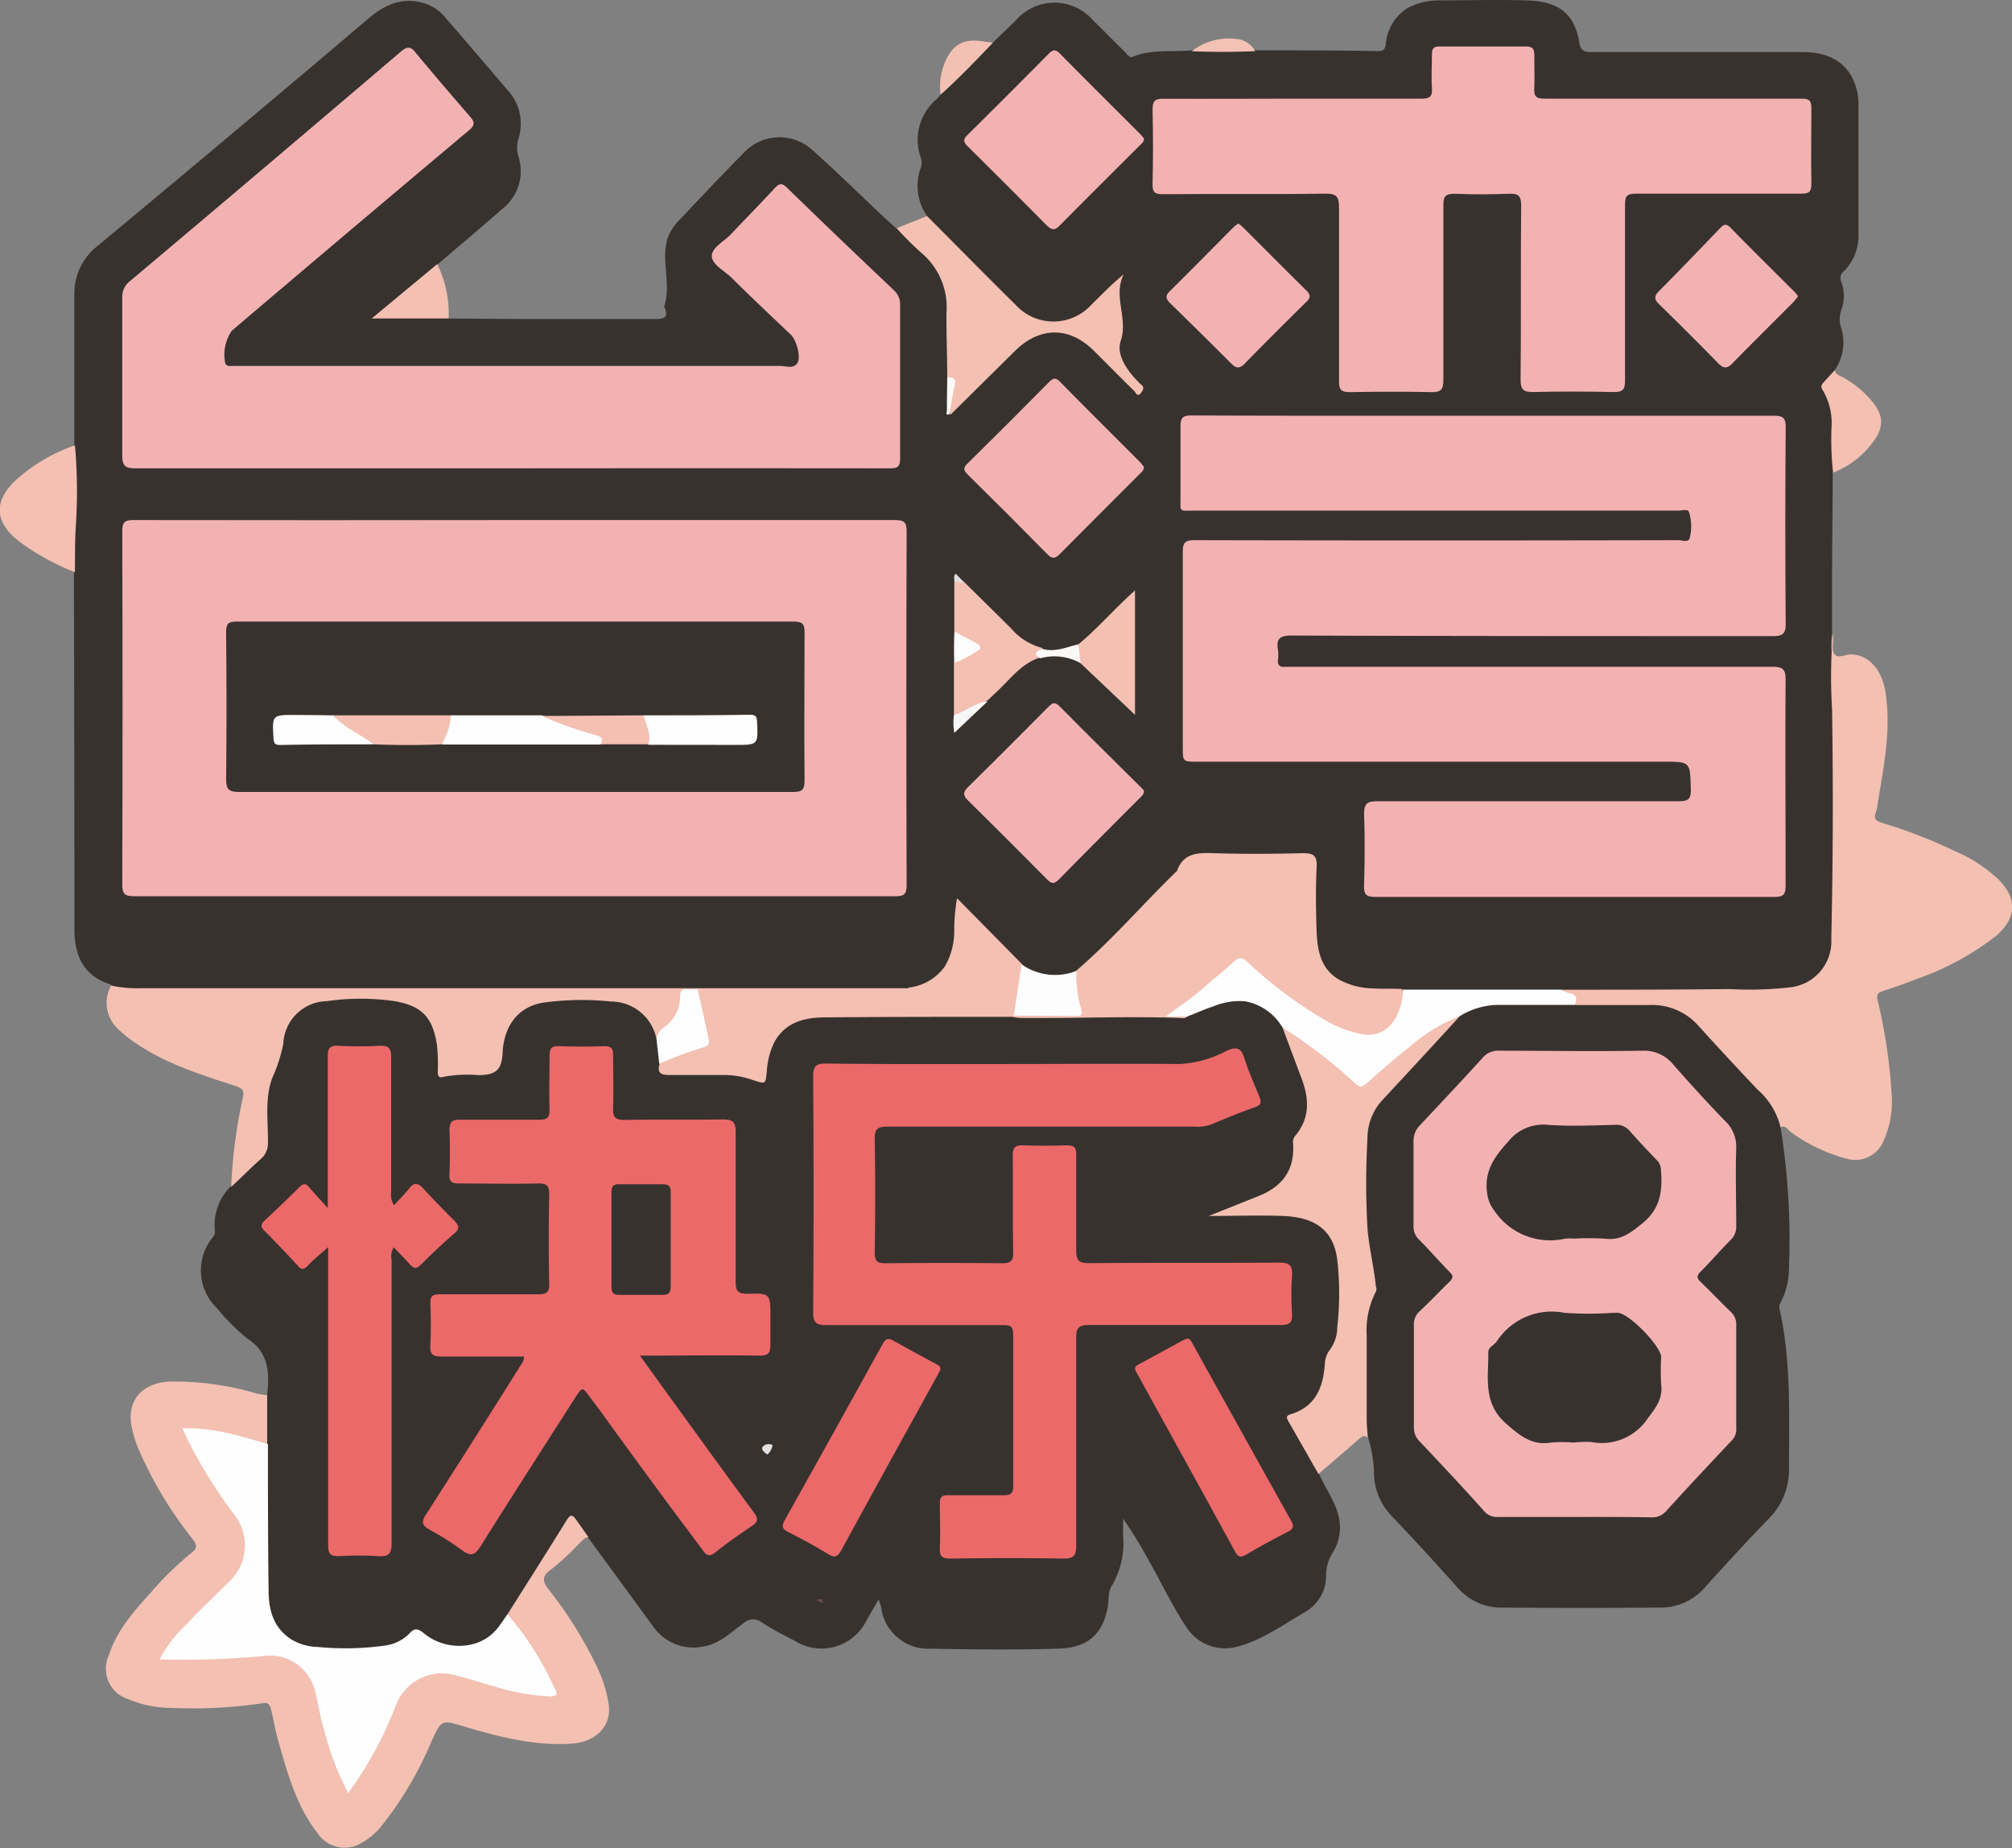 <svg id="圖層_1" data-name="圖層 1" xmlns="http://www.w3.org/2000/svg" viewBox="0 0 213.11 195.74"><rect x="0" y="0" width="213.11" height="195.74" fill="#808080" stroke="none"/><defs><style>.cls-1{fill:#38322f;}.cls-2{fill:#f3c0b2;}.cls-3{fill:#f3c1b3;}.cls-4{fill:#f3c2b4;}.cls-5{fill:#f3b2b2;}.cls-6{fill:#fefefe;}.cls-7{fill:#fdfdfd;}.cls-8{fill:#fefdfd;}.cls-9{fill:#faf9f8;}.cls-10{fill:#f8f7f7;}.cls-11{fill:#fdf9f8;}.cls-12{fill:#e0dddb;}.cls-13{fill:#ec6969;}.cls-14{fill:#e2e1e1;}.cls-15{fill:#674a4c;}</style></defs><title>47</title><path class="cls-1" d="M72.48,63.85l8,.06c4.6,0,9.2,0,13.79,0,1,0,1.57-.12,1.06-1.27a.22.22,0,0,1,0-.11c.7-2.28-.29-4.63.26-6.91A5.06,5.06,0,0,1,97,53.34c2.19-2.33,4.39-4.65,6.64-6.93A5.18,5.18,0,0,1,111,46c2.59,2.31,5.07,4.76,7.6,7.14.43.41.89.79,1.33,1.19a2.09,2.09,0,0,1,1.21.73c.65.65,1.26,1.35,2,1.94a7.67,7.67,0,0,1,2.51,6c.07,2.35,0,4.71,0,7.07,0,1.13-.07,2.26,0,3.38,2.11-1.92,4-4,6.07-6a8,8,0,0,1,3.16-2.1,5.57,5.57,0,0,1,5.94,1.51c1.5,1.48,3,3,4.64,4.62a1.54,1.54,0,0,0-.59-1.25,5.57,5.57,0,0,1-1.29-5.46,2.62,2.62,0,0,0,0-1.66,4.91,4.91,0,0,1,0-3.21,35,35,0,0,0-2.7,2.61,5.85,5.85,0,0,1-8.61,0c-2.62-2.86-5.46-5.51-8.2-8.26-.36-.36-.82-.66-.9-1.23a5.58,5.58,0,0,1-.73-5,1.64,1.64,0,0,0,.07-1.14,5.63,5.63,0,0,1,1.73-6.32,5.32,5.32,0,0,0,.37-.46c.66-1.41,1.94-2.26,3-3.32.79-.8,1.41-1.83,2.57-2.2l2.4-2.33a5.41,5.41,0,0,1,8.14,0c1.14,1.12,2.25,2.26,3.39,3.37.24.24.43.68.87.5,2-.82,4.17-.47,6.25-.67a12.28,12.28,0,0,1,6.72,0c4.32,0,8.64,0,13,.08.6,0,.72-.25.79-.76A5,5,0,0,1,174,31a6.93,6.93,0,0,1,3.44-.84c3,0,6.08-.09,9.12,0s5.12,1,5.68,4.47c.13.84.51,1,1.27,1q11.14,0,22.31,0c2,0,4,.51,5.17,2.43a6.11,6.11,0,0,1,.82,3.2c0,4.52,0,9,0,13.55a5.41,5.41,0,0,1-1.5,4A.93.93,0,0,0,220,60a4.22,4.22,0,0,1,0,2.93,3,3,0,0,0,0,2,5.17,5.17,0,0,1-.73,4.43,4.39,4.39,0,0,0-.28,4c.47,1.48.15,3.08.18,4.63,0,.72.47,1.48-.09,2.19,0,3.55-.06,7.1-.07,10.65,0,2.12,0,4.24,0,6.35a6.52,6.52,0,0,0,.2,3.07,3.34,3.34,0,0,1,.17,1.18c0,7.39.13,14.78,0,22.16,0,2-.16,4.07-.25,6.11-.16,3.35-2.35,5.33-6,5.53-1.64.09-3.28,0-4.92,0h-18c-5.5,0-11,0-16.48,0-.76,0-1.52,0-2.28,0-5.32,0-7.46-2.18-7.47-7.53,0-1.8,0-3.6,0-5.4,0-1.41-.07-1.47-1.5-1.47-3.4,0-6.79,0-10.19,0a1.8,1.8,0,0,0-1.94,1,1.21,1.21,0,0,1-.2.3c-3.44,3.68-7,7.21-10.66,10.68a1.79,1.79,0,0,1-.52.31,5.71,5.71,0,0,1-5.93-.62c-2.41-2-4.41-4.37-6.76-6.51a34.13,34.13,0,0,1-.25,4.21c-.75,3.09-2.13,4.35-5.34,4.75h-.48q-40.49,0-81,0c-.9,0-1.87.2-2.59-.59-2.55-.81-3.77-2.68-3.78-5.83q0-18.28-.05-36.57c0-.43,0-.87,0-1.31a9.27,9.27,0,0,1-.28-4.7,74.87,74.87,0,0,0,.11-7.49c0-.43-.12-.87.21-1.25l0-7.07c0-2.95,0-5.91,0-8.87a6.41,6.41,0,0,1,2.27-4.94Q49.63,44.27,64,32.07c1.73-1.47,3.59-2.31,5.92-1.6A4.79,4.79,0,0,1,72.15,32q3.28,3.79,6.55,7.64a5.21,5.21,0,0,1,1.19,5.11,3.3,3.3,0,0,0,0,2,5.06,5.06,0,0,1-1.8,5.55c-2.25,2-4.54,3.9-6.82,5.85-.46,1-1.47,1.54-2.26,2.25-1.16,1-2.35,2-3.74,3.18,2,0,3.81,0,5.61,0C71.43,63.54,72,63.41,72.48,63.85Z" transform="translate(-24.96 -30.12)"/><path class="cls-1" d="M53.28,177.85l0-.23c.23-2.28.09-4.32-2.17-5.77a23.12,23.12,0,0,1-3.2-3.21,5.54,5.54,0,0,1-.57-7.28c.19-.25.43-.48.38-.85a5.79,5.79,0,0,1,1.7-4.76,4,4,0,0,1,1.25-1.59A5.5,5.5,0,0,0,53,148.64a8.14,8.14,0,0,1,.3-3.79c.7-1.87,1.18-3.79,1.7-5.71a4.15,4.15,0,0,1,2.91-2.95,17.74,17.74,0,0,1,10-.12c2.33.63,3.52,2.43,3.69,5.17.15,2.42.15,2.42,2.61,2.42h1.55c1.29,0,2.06-.57,2.08-1.83.08-4.38,3.1-6.27,7.21-6.09,1.32,0,2.64,0,4,0a5.72,5.72,0,0,1,5.81,4.43,9.85,9.85,0,0,1,.36,2.65c.1.77.68.79,1.26.79,1.39,0,2.79,0,4.19,0a10.78,10.78,0,0,1,3.91.47c.72.27,1.11.1,1.22-.73.54-4.11,2.18-5.84,7.35-5.95,5.84-.12,11.68,0,17.51,0a6.69,6.69,0,0,1,1.67.13,47.87,47.87,0,0,0,7.76,0,43.3,43.3,0,0,1,8.13,0,6.8,6.8,0,0,0,2.25,0c1.31-.34,2.51-1,3.82-1.36,3-.81,5.17,0,6.78,2.72a62,62,0,0,1,2.49,6.62,5.58,5.58,0,0,1-.67,4.49,3.79,3.79,0,0,0-.55,1.8,5.21,5.21,0,0,1-3.13,4.86,29.88,29.88,0,0,1-4.94,2,41.6,41.6,0,0,1,8.15.12,4.93,4.93,0,0,1,4.54,4.55c.36,2.86.63,5.78-.27,8.56-.55,1.71-1,3.42-1.48,5.15a4.45,4.45,0,0,1-2.46,2.8c-.84.42-.9.89-.46,1.61.64,1.06,1.19,2.18,1.82,3.24a3.66,3.66,0,0,1,.58,1.55c.68,1.61,1.81,3,2.12,4.78a5,5,0,0,1-.63,3.44,4.59,4.59,0,0,0-.76,2.37,4.42,4.42,0,0,1-2.19,4c-2.41,1.38-4.67,3.07-7.43,3.74a4.85,4.85,0,0,1-5-1.86c-1.59-2.3-2.75-4.85-4.14-7.27a46.09,46.09,0,0,0-2.74-4.48v1.78a9,9,0,0,1-1.23,5.39c-.38.57-.26,1.46-.4,2.2-.61,3.31-2.6,4.32-5.25,4.4-4.51.13-9,.09-13.55,0a5,5,0,0,1-5.19-4.34,6.58,6.58,0,0,0-.28-.87l-1.29,2.24a5.31,5.31,0,0,1-7.57,2.15c-1.2-.63-2.42-1.23-3.56-2a1.5,1.5,0,0,0-1.92.15c-1.32.94-2.45,2.13-4.19,2.44a5.2,5.2,0,0,1-5.26-2L87.28,193A3.33,3.33,0,0,1,86,191.71c-.41-.69-.73-.54-1.1.07-2,3.26-4.17,6.42-6.14,9.71a6.6,6.6,0,0,1-3.19,3,5.78,5.78,0,0,1-5.38-.65,1.68,1.68,0,0,0-2.34.1,4.91,4.91,0,0,1-2.78,1,25.46,25.46,0,0,1-6.81,0c-3.41-.52-5.1-1.95-5.31-6.49-.16-3.55,0-7.11,0-10.67,0-1.59,0-3.19,0-4.79-.07-1.26,0-2.52,0-3.78A1.78,1.78,0,0,1,53.28,177.85Z" transform="translate(-24.96 -30.12)"/><path class="cls-1" d="M213.56,149.53a74.73,74.73,0,0,1,.88,15,7.83,7.83,0,0,1-.83,3.45,1,1,0,0,0-.16.78c1.24,5.54,1,11.18,1,16.8a7.34,7.34,0,0,1-2.14,5.4c-2.32,2.38-4.55,4.83-6.78,7.29a6.17,6.17,0,0,1-4.76,2.13q-8.34.06-16.68,0a6.1,6.1,0,0,1-4.75-2.12q-3.43-3.85-7-7.61a6.64,6.64,0,0,1-1.85-4.66,14,14,0,0,0-.63-3.64,2.47,2.47,0,0,1-.55-1.78c0-3.16,0-6.31,0-9.47a5.69,5.69,0,0,1,.29-2c1.06-2.76.52-5.48-.1-8.21a2.17,2.17,0,0,1-.07-.35,64.54,64.54,0,0,1,.13-10.77,6.66,6.66,0,0,1,1.89-3.81c2.69-2.79,5.17-5.78,8-8.47a7.2,7.2,0,0,1,4.53-1.28c2.52-.06,5,0,7.55,0s4.88.1,7.32,0a8.56,8.56,0,0,1,7.22,3.3c1.7,2,3.51,3.93,5.36,5.81a14.1,14.1,0,0,1,1.52,1.85A2.9,2.9,0,0,1,213.56,149.53Z" transform="translate(-24.96 -30.12)"/><path class="cls-2" d="M213.56,149.53a7.69,7.69,0,0,0-2.43-4q-3.21-3.39-6.35-6.85a6.5,6.5,0,0,0-5-2.12c-2.68,0-5.35,0-8,0,0-.95-1.17-.9-1.46-1.62,6,0,11.92,0,17.87-.07a37.33,37.33,0,0,0,6.34-.18,4.89,4.89,0,0,0,4.4-5.15q.27-12.16.08-24.34a57.61,57.61,0,0,1,.08-8c0,.16.05.32.06.48.05.59-.24,1.3.14,1.75s1.11,0,1.69,0c1.88,0,3.31,1.58,3.69,4,.62,4-.18,7.85-.82,11.74a4.14,4.14,0,0,1-.18.93c-.29.72,0,1,.68,1.18a53.25,53.25,0,0,1,7.71,3,15.57,15.57,0,0,1,4.67,3.07c1.91,2,1.81,4-.32,5.87a29.25,29.25,0,0,1-8.37,4.56c-1.18.48-2.4.89-3.61,1.29-.52.18-.75.34-.59,1a55.77,55.77,0,0,1,1.47,9.79,10.11,10.11,0,0,1-.86,5.13,3.23,3.23,0,0,1-3.85,1.86,17.55,17.55,0,0,1-6-2.87C214.27,149.7,214.05,149.24,213.56,149.53Z" transform="translate(-24.96 -30.12)"/><path class="cls-2" d="M78.71,201.09c2.1-3.32,4.21-6.64,6.29-10,.4-.64.62-.54,1,0s.87,1.23,1.3,1.84c-.46,0-.67.4-1,.67a26.93,26.93,0,0,1-3,2.77c-.89.63-.95,1.18-.23,2.09a43,43,0,0,1,5.18,8.32,14.2,14.2,0,0,1,1.17,3.75c.39,2.37-1.32,4.11-4,4.27-3.9.23-7.6-.73-11.27-1.82-2.39-.71-2.41-.77-3.44,1.46a37.83,37.83,0,0,1-5.48,9.24,7.45,7.45,0,0,1-2.45,1.87,3.46,3.46,0,0,1-4.22-1.33c-2.2-2.85-3.14-6.25-4.1-9.62-.3-1.07-.5-2.17-.75-3.26-.11-.49-.24-1-.92-.83A50.9,50.9,0,0,1,43,211a11.61,11.61,0,0,1-4.42-.91,3.38,3.38,0,0,1-2.1-4.65c.86-2.67,2.69-4.7,4.5-6.71a33.16,33.16,0,0,1,4.29-4.17c.56-.43.58-.78.14-1.38a41.87,41.87,0,0,1-5.88-9.83,12.94,12.94,0,0,1-.64-2.18c-.49-2.73,1.1-4.57,4-4.73a30.78,30.78,0,0,1,9.2,1.25c.38.1.78.14,1.17.21,0,1.76,0,3.52,0,5.28-.44.31-.86.06-1.26-.06a31.63,31.63,0,0,0-5.62-1.22,2.41,2.41,0,0,0-1.58.08A34.16,34.16,0,0,0,49,189,9.5,9.5,0,0,1,51,192.43a5.48,5.48,0,0,1-1.41,5.31,88.62,88.62,0,0,0-6.22,6.49,3,3,0,0,0-.77,1.18c.31.32.69.19,1,.19,3.08,0,6.14-.09,9.22-.34a5.26,5.26,0,0,1,5.86,4.21,51.13,51.13,0,0,0,2.61,8.72,1.87,1.87,0,0,0,.67,1.09,19.66,19.66,0,0,0,2.19-3.37c1-1.8,1.75-3.69,2.65-5.51a5.33,5.33,0,0,1,6.52-3.11c2.69.6,5.25,1.71,8,2,.66.07,1.53.46,1.91-.1s-.3-1.23-.61-1.82a61.34,61.34,0,0,0-3.35-5.25A2.49,2.49,0,0,1,78.71,201.09Z" transform="translate(-24.96 -30.12)"/><path class="cls-2" d="M94.5,140.19a4.92,4.92,0,0,0-4.84-4,29.6,29.6,0,0,0-7.16.12c-2.74.44-4.16,2.56-4.3,5.25-.09,1.86-.67,2.4-2.55,2.43a13.82,13.82,0,0,0-3.69.17c-.66.2-.62-.22-.63-.64a19.35,19.35,0,0,0-.09-2.75c-.46-2.9-1.57-4.11-4.49-4.62a25.26,25.26,0,0,0-7.16,0,4.71,4.71,0,0,0-4.62,4.5,16.49,16.49,0,0,1-1.19,3.68c-.79,2.2-.41,4.51-.44,6.77a2.16,2.16,0,0,1-.76,1.77c-1.07.95-2.09,2-3.13,2.95a53.28,53.28,0,0,1,1.23-9.43c.18-.81-.07-1-.76-1.25-3.71-1.2-7.44-2.37-10.7-4.62a12,12,0,0,1-1.67-1.34,3.77,3.77,0,0,1-.82-4.68,13.2,13.2,0,0,0,3.2.28q27.69,0,55.37,0l25.89,0c-.35.77-1.07.57-1.65.57-4.54,0-9.08,0-13.61,0-2.23,0-4.46.06-6.68,0-.4,0-.79,0-1.19,0s-.72.16-.75.6C97.18,137.8,95.74,138.93,94.5,140.19Z" transform="translate(-24.96 -30.12)"/><path class="cls-2" d="M179.56,137.77c-2.74,3-5.46,5.94-8.21,8.89a6,6,0,0,0-1.55,4.05,85.46,85.46,0,0,0,0,9.47c.16,2,.64,3.91.86,5.89,0,.31.21.58,0,.91a9,9,0,0,0-.94,4.63c0,3,0,5.91,0,8.87,0,.64.08,1.27.12,1.9-.42-.33-.69-.08-1,.2-1.4,1.23-2.82,2.44-4.23,3.65-1.06-1.86-2.12-3.73-3.19-5.59-.23-.4-.23-.6.27-.75,2.58-.77,3.4-2.8,3.59-5.2a2.74,2.74,0,0,1,.56-1.65,4,4,0,0,0,.76-2.36,31.66,31.66,0,0,0,0-7.15c-.44-3.5-2.83-4.52-5.8-4.63-2.49-.09-5,0-7.81,0l5.28-2.11c2.31-.92,3.88-2.57,3.65-5.62a1,1,0,0,1,.23-.76c1.58-1.87,1.48-3.93.67-6.07l-2-5.35c.56-.17.89.26,1.27.5a66.79,66.79,0,0,1,6.07,4.65c1.06.88,1.1.9,2.23-.16a43,43,0,0,1,7.57-5.79C178.42,137.88,178.89,137.38,179.56,137.77Z" transform="translate(-24.96 -30.12)"/><path class="cls-2" d="M125.29,70.07c0-2.27-.1-4.54-.08-6.81a7.53,7.53,0,0,0-2.66-6.36,34,34,0,0,1-2.62-2.61L123.15,53c3.13,3.14,6.24,6.3,9.39,9.41a5.42,5.42,0,0,0,8,0c1.11-1.08,2.17-2.2,3.44-3.23-1.17,2.33.51,4.66-.32,7.06-.45,1.31.49,2.84,1.56,4,.2.2.38.42.6.6.41.32.2.59,0,.89-.39.49-.55,0-.71-.19-1.46-1.42-2.88-2.88-4.33-4.31-2.56-2.53-5.67-2.52-8.25,0-2.31,2.27-4.6,4.55-6.9,6.82a6.73,6.73,0,0,1,.08-2.41C125.73,71,125.84,70.47,125.29,70.07Z" transform="translate(-24.96 -30.12)"/><path class="cls-2" d="M32.9,77.28A56.61,56.61,0,0,1,33,85.72c-.12,1.66-.08,3.33-.11,5A25.63,25.63,0,0,1,27,87.47c-2.58-2-2.77-4.16-.45-6.42A18.24,18.24,0,0,1,32.9,77.28Z" transform="translate(-24.96 -30.12)"/><path class="cls-2" d="M219.12,80.18a32.67,32.67,0,0,1-.17-4.74,6.8,6.8,0,0,0-.93-4c-.28-.41-.08-.64.18-.92s.74-.81,1.11-1.21c.06.42.41.56.73.71a10.33,10.33,0,0,1,2.74,2.09c1.79,1.82,1.91,3.25.26,5.22A9.48,9.48,0,0,1,219.12,80.18Z" transform="translate(-24.96 -30.12)"/><path class="cls-2" d="M72.48,63.85H64.33l6.94-5.76A11.82,11.82,0,0,1,72.48,63.85Z" transform="translate(-24.96 -30.12)"/><path class="cls-3" d="M130.14,34.63c-1.8,1.89-3.6,3.77-5.55,5.52a6.6,6.6,0,0,1,.49-3.51c.83-1.87,2-2.48,4.11-2.12C129.51,34.58,129.83,34.6,130.14,34.63Z" transform="translate(-24.96 -30.12)"/><path class="cls-4" d="M157.91,35.54c-2.24.09-4.48.11-6.72,0a6.46,6.46,0,0,1,5-1.26A2.48,2.48,0,0,1,157.91,35.54Z" transform="translate(-24.96 -30.12)"/><path class="cls-5" d="M182,74.15c10.28,0,20.56,0,30.84,0,1,0,1.26.24,1.26,1.24q-.08,10.38,0,20.76c0,1-.22,1.34-1.31,1.34-17,0-34,0-51-.06-1.21,0-1.68.28-1.47,1.5a3.83,3.83,0,0,1,0,1.07c-.06.6.22.79.77.74.28,0,.56,0,.84,0q25.38,0,50.76,0c1.06,0,1.41.22,1.4,1.37-.05,7.24,0,14.47,0,21.71,0,1-.17,1.3-1.22,1.29q-21.1,0-42.23,0c-.92,0-1.23-.2-1.2-1.17.07-2.52.1-5,0-7.56,0-1.23.38-1.4,1.48-1.4,10.6,0,21.19,0,31.79,0,1,0,1.38-.16,1.34-1.28-.08-2.91,0-2.91-2.94-2.91H151.77c-1.53,0-1.53,0-1.53-1.56,0-6.88,0-13.76,0-20.64,0-1,.24-1.26,1.25-1.26q25.6.06,51.23,0c.42,0,1.14.3,1.23-.3a5,5,0,0,0-.1-2.7c-.14-.33-.74-.13-1.12-.13H151.59c-1.84,0-1.58.25-1.59-1.57,0-2.44,0-4.88,0-7.32,0-.94.22-1.19,1.18-1.19C161.43,74.17,171.7,74.15,182,74.15Z" transform="translate(-24.96 -30.12)"/><path class="cls-5" d="M79.41,85.2q20.16,0,40.31,0c1,0,1.27.19,1.27,1.22q-.06,18.72,0,37.43c0,.93-.23,1.2-1.19,1.19q-40.31,0-80.6,0c-1,0-1.29-.21-1.29-1.24q.06-18.7,0-37.42c0-1,.29-1.18,1.21-1.18Q59.26,85.23,79.41,85.2Z" transform="translate(-24.96 -30.12)"/><path class="cls-5" d="M79,79.72c-13.24,0-26.48,0-39.71,0-1.14,0-1.38-.34-1.38-1.39,0-5.56,0-11.12,0-16.68a2.09,2.09,0,0,1,.87-1.8Q53.12,47.78,67.39,35.61c.61-.51,1-.65,1.52,0,1.91,2.31,3.86,4.58,5.82,6.84.52.59.57.91-.12,1.49Q62,54.53,49.51,65.15a4.46,4.46,0,0,0-.69,3.45.46.46,0,0,0,.46.28h1q28.68,0,57.35,0c.59,0,1.33.33,1.77-.28s-.08-2.44-.64-3c-2.11-2-4.23-4-6.32-6.07-.76-.74-2.1-1.41-2.08-2.31s1.28-1.52,2-2.27c1.54-1.63,3.11-3.23,4.63-4.87.45-.48.74-.66,1.32-.09,3.75,3.66,7.54,7.27,11.34,10.88a2,2,0,0,1,.65,1.57c0,5.4,0,10.8,0,16.2,0,1-.33,1.08-1.17,1.08Q99.07,79.7,79,79.72Z" transform="translate(-24.96 -30.12)"/><path class="cls-5" d="M161.94,40.57c4.52,0,9,0,13.56,0,.89,0,1.19-.2,1.13-1.12-.08-1.2,0-2.4,0-3.6,0-.64.22-.81.84-.81q4.56,0,9.12,0c.69,0,.9.27.88.93,0,1.16.05,2.32,0,3.47-.06.9.21,1.14,1.11,1.13,5.92,0,11.84,0,17.76,0,3.16,0,6.32,0,9.48,0,.8,0,1,.24,1,1,0,2.67-.05,5.36,0,8,0,.86-.23,1.06-1.06,1.06-5.84,0-11.68,0-17.52,0-1,0-1.17.3-1.16,1.21,0,6.19,0,12.39,0,18.59,0,.94-.24,1.23-1.19,1.21-2.84-.06-5.68-.07-8.52,0-1,0-1.36-.21-1.35-1.3.06-6.16,0-12.32.06-18.48,0-1-.3-1.26-1.27-1.22-1.92.07-3.84.09-5.76,0-1.05,0-1.22.32-1.21,1.28,0,6.16,0,12.31,0,18.47,0,1-.28,1.28-1.26,1.26-2.88-.06-5.76-.05-8.64,0-.89,0-1.16-.22-1.15-1.14,0-6.11,0-12.23,0-18.35,0-1.15-.19-1.55-1.46-1.53-5.72.09-11.44,0-17.16.06-.88,0-1.16-.18-1.13-1.11q.09-3.9,0-7.79c0-.91.18-1.23,1.16-1.21C152.82,40.6,157.38,40.57,161.94,40.57Z" transform="translate(-24.96 -30.12)"/><path class="cls-2" d="M150.71,137.78c-.23.24-.53.16-.8.15-5.63-.2-11.27.06-16.91,0a4.53,4.53,0,0,1-.81-.12.59.59,0,0,1,.3-.26,41.83,41.83,0,0,1,5.37-.14c1.22,0,1.17,0,1.07-1.21s-.68-2.17,0-3.25c3.79-3.25,7-7,10.62-10.52,0,0,.07-.05.08-.09.7-1.91,2.22-1.92,3.92-1.86,3.11.1,6.23.08,9.34,0,1.15,0,1.59.18,1.53,1.46-.12,2.31-.08,4.64,0,6.95.09,2,.48,3.91,2.41,5a7.82,7.82,0,0,0,3.54.91c1,.07,2.08,0,3.11.07a4,4,0,0,1-4.5,5,18.14,18.14,0,0,1-6.84-3.35,50.9,50.9,0,0,1-4.95-4,1.11,1.11,0,0,0-1.74,0c-1.07.9-2.07,1.88-3.18,2.73a26.87,26.87,0,0,1-3.33,2.38A1.6,1.6,0,0,1,150.71,137.78Z" transform="translate(-24.96 -30.12)"/><path class="cls-2" d="M98.86,134.9l21,0c.46,0,1,.16,1.38-.19a5.43,5.43,0,0,0,3.79-2.23,7.33,7.33,0,0,0,1-3.63,20.31,20.31,0,0,1,.3-3.6l6.9,7a9.46,9.46,0,0,1-.84,5.44l-.14.12c-6.6,0-13.19,0-19.78.06-2.13,0-4.16.4-5.4,2.46a7.77,7.77,0,0,0-.88,3.19c-.16,1.47-.1,1.42-1.45,1a9.46,9.46,0,0,0-3.05-.55c-1.95,0-3.91,0-5.87,0-1,0-1.23-.31-1-1.19.72-1,1.89-1.11,2.91-1.48,2-.72,2-.68,1.62-2.78A9.51,9.51,0,0,1,98.86,134.9Z" transform="translate(-24.96 -30.12)"/><path class="cls-5" d="M146.13,113.86c0,.4-.24.56-.43.76-2.88,2.89-5.76,5.76-8.61,8.67-.51.52-.79.4-1.24-.05q-4.17-4.21-8.39-8.38c-.54-.54-.47-.85,0-1.35,2.85-2.8,5.67-5.63,8.48-8.46.4-.41.69-.7,1.25-.13,2.8,2.84,5.65,5.64,8.48,8.45C145.87,113.54,146,113.73,146.13,113.86Z" transform="translate(-24.96 -30.12)"/><path class="cls-5" d="M146.13,44.78c0,.4-.27.55-.46.75-2.82,2.82-5.66,5.64-8.47,8.48-.53.55-.85.47-1.35,0q-4.17-4.21-8.39-8.39c-.49-.48-.49-.76,0-1.23q4.31-4.26,8.56-8.56c.48-.49.76-.49,1.24,0,2.77,2.82,5.58,5.6,8.38,8.4A7.59,7.59,0,0,1,146.13,44.78Z" transform="translate(-24.96 -30.12)"/><path class="cls-5" d="M146.12,79.55c0,.41-.24.56-.43.75-2.82,2.83-5.66,5.65-8.47,8.49-.5.52-.82.55-1.35,0q-4.16-4.23-8.39-8.39c-.45-.45-.56-.73,0-1.23q4.32-4.25,8.57-8.56c.45-.46.73-.56,1.24,0,2.8,2.85,5.64,5.66,8.46,8.49C145.86,79.23,146,79.42,146.12,79.55Z" transform="translate(-24.96 -30.12)"/><path class="cls-6" d="M150.71,137.78h-2.29c1.6-1.18,3-2.09,4.19-3.19,1-.88,2-1.67,3-2.58.54-.51.9-.57,1.49,0a45.09,45.09,0,0,0,8.4,6.26,12.16,12.16,0,0,0,3.8,1.39c1.77.32,3.3-.75,3.92-2.73a5.37,5.37,0,0,0,.33-2H190.3a3.54,3.54,0,0,0,.85.37c.84.13.88.6.61,1.25l-7.78,0a7.92,7.92,0,0,0-4.42,1.2,18,18,0,0,0-5.36,3.3c-1.55,1.19-3,2.5-4.47,3.79-.47.43-.74.47-1.25,0a53.63,53.63,0,0,0-7.68-5.9,5.8,5.8,0,0,0-4-2.78,7.32,7.32,0,0,0-3.36.56C152.55,137,151.64,137.43,150.71,137.78Z" transform="translate(-24.96 -30.12)"/><path class="cls-5" d="M156.12,53.78a5.57,5.57,0,0,1,.56.48c2.21,2.2,4.4,4.41,6.62,6.6.48.46.52.78,0,1.26q-3.3,3.24-6.52,6.53c-.52.52-.87.5-1.38,0-2.14-2.15-4.31-4.28-6.48-6.4-.45-.44-.58-.77-.07-1.28,2.27-2.24,4.51-4.52,6.77-6.79C155.79,54,156,53.92,156.12,53.78Z" transform="translate(-24.96 -30.12)"/><path class="cls-5" d="M215.41,61.49a7,7,0,0,1-.55.68c-2.14,2.15-4.3,4.28-6.42,6.45-.56.57-.93.52-1.46,0-2.07-2.11-4.15-4.2-6.27-6.26-.57-.55-.55-.89,0-1.44,2.14-2.15,4.24-4.34,6.34-6.53.38-.39.66-.73,1.22-.14,2.2,2.26,4.45,4.47,6.68,6.7C215.11,61.09,215.24,61.28,215.41,61.49Z" transform="translate(-24.96 -30.12)"/><path class="cls-2" d="M126,105.84v-5.53a6.62,6.62,0,0,1,1.75-1.17c.64-.39.52-.64,0-1s-1.36-.46-1.71-1.17c0-1.77,0-3.54,0-5.31.32-.31.63,0,.94,0,1.69,1.67,3.39,3.34,5.06,5a6.52,6.52,0,0,0,3.34,2.09,1.82,1.82,0,0,0-.23,1c-1.82.56-2.95,2-4.25,3.28l-1.28,1.22C128.44,104.91,127.46,105.94,126,105.84Z" transform="translate(-24.96 -30.12)"/><path class="cls-2" d="M139.18,98.36c2.09-1.72,3.84-3.79,6-5.71v13.18l-5.72-5.42A1.6,1.6,0,0,1,139.18,98.36Z" transform="translate(-24.96 -30.12)"/><path class="cls-7" d="M132.33,137.69l.84-5.44a6.14,6.14,0,0,0,5.79.7,14,14,0,0,0,.5,4c.17.57.12.79-.53.78C136.73,137.7,134.53,137.7,132.33,137.69Z" transform="translate(-24.96 -30.12)"/><path class="cls-8" d="M126.05,97l2.31,1.23c.54.3.62.6,0,.9a10.05,10.05,0,0,1-2.33,1.19C126,99.2,126,98.1,126.05,97Z" transform="translate(-24.96 -30.12)"/><path class="cls-9" d="M139.18,98.36l.24,2a5.66,5.66,0,0,0-4.28-.52c-.94-.57-.24-.78.23-1C136.71,99.23,137.92,98.65,139.18,98.36Z" transform="translate(-24.96 -30.12)"/><path class="cls-10" d="M126,105.84c1.25-.34,2.25-1.32,3.58-1.45l-3.54,3.35A6.29,6.29,0,0,1,126,105.84Z" transform="translate(-24.96 -30.12)"/><path class="cls-11" d="M125.29,70.07c.73,0,1,.24.77,1a27.85,27.85,0,0,0-.49,2.9c-.54.22-.31-.25-.31-.39C125.25,72.43,125.28,71.25,125.29,70.07Z" transform="translate(-24.96 -30.12)"/><path class="cls-12" d="M127,91.71c-.33.4-.63-.09-.94,0,0-.27-.15-.54.13-.83Z" transform="translate(-24.96 -30.12)"/><path class="cls-13" d="M131.58,142.81c6.12,0,12.24-.05,18.36,0a12,12,0,0,0,5-1.43c1-.43,1.48-.27,1.82.8.44,1.41,1.05,2.76,1.6,4.12.2.51.22.83-.44,1.07-1.62.56-3.2,1.23-4.78,1.88a4.25,4.25,0,0,1-1.65.19q-16.26,0-32.52,0c-1,0-1.38.19-1.36,1.3.07,4,.06,8,0,12,0,1,.3,1.18,1.21,1.17q6.12-.06,12.24,0c.91,0,1.24-.18,1.22-1.17-.07-3.4,0-6.8-.05-10.2,0-.92.28-1.16,1.16-1.12,1.52.06,3,.05,4.56,0,.8,0,1,.24,1,1,0,3.36,0,6.72,0,10.08,0,1.05.21,1.41,1.35,1.4,6.72-.06,13.44,0,20.16-.06,1.15,0,1.41.36,1.35,1.41a30.78,30.78,0,0,0,0,4c.05.94-.24,1.21-1.2,1.2-6.75,0-13.51,0-20.27,0-1.09,0-1.4.26-1.39,1.37,0,7.32,0,14.64,0,22,0,1-.23,1.38-1.32,1.37-4-.07-8-.06-12,0-.93,0-1.16-.27-1.12-1.15.06-1.56,0-3.12,0-4.68,0-.69.21-.9.89-.88,2,0,3.92,0,5.88,0,.72,0,1-.19,1-.94,0-5.36,0-10.72,0-16.08,0-1-.46-1-1.17-1-6.2,0-12.4,0-18.6,0-1,0-1.43-.18-1.42-1.34q.09-12.48,0-25c0-1.15.36-1.37,1.41-1.36C118.86,142.84,125.22,142.81,131.58,142.81Z" transform="translate(-24.96 -30.12)"/><path class="cls-13" d="M80.45,173.79c-2.91,0-5.82,0-8.72,0-1,0-1.24-.28-1.19-1.21.08-1.48.06-3,0-4.44,0-.76.25-.94,1-.94,3.48,0,7,0,10.43,0,.89,0,1.18-.21,1.16-1.13q-.09-4.74,0-9.48c0-.93-.29-1.14-1.16-1.13-2.8.06-5.6,0-8.4,0-.77,0-1.06-.2-1-1,.06-1.56.06-3.13,0-4.68,0-.89.34-1.08,1.13-1.07,2.8,0,5.6,0,8.4,0,.86,0,1.09-.28,1.07-1.1-.06-1.88,0-3.76,0-5.64,0-.73.13-1.09,1-1.05,1.6.06,3.21.06,4.8,0,.78,0,.94.28.93,1,0,1.84.06,3.68,0,5.52-.07,1.11.33,1.31,1.35,1.29,3.43-.06,6.87,0,10.31-.05,1.1,0,1.33.35,1.32,1.37,0,5.28,0,10.56,0,15.84,0,1,.29,1.27,1.28,1.25,2.4-.06,2.4,0,2.4,2.45,0,1,0,1.92,0,2.88s-.2,1.23-1.18,1.22c-3.88-.06-7.76,0-11.64,0h-1c1.32,1.83,2.51,3.5,3.72,5.15,2.79,3.85,5.57,7.7,8.39,11.52.43.59.39.94-.21,1.35-1.31.9-2.65,1.79-3.88,2.8-.68.55-1,.34-1.38-.24Q93.91,187,88.58,179.6L87.38,178c-.74-1-.73-1-1.46.09-3.37,5.28-6.77,10.55-10.1,15.86-.57.9-1,1-1.84.41a31.82,31.82,0,0,0-3.53-2.24c-.9-.49-.81-.92-.33-1.66q4.95-7.71,9.82-15.47C80.15,174.61,80.48,174.34,80.45,173.79Z" transform="translate(-24.96 -30.12)"/><path class="cls-13" d="M66.7,157.77c.58-.64,1.14-1.2,1.62-1.81s.92-.57,1.45,0c1.06,1.19,2.2,2.32,3.32,3.46.46.47.61.8,0,1.33-1.24,1.06-2.43,2.2-3.59,3.35-.43.42-.69.37-1.06,0-.55-.63-1.15-1.22-1.77-1.88a1.79,1.79,0,0,0-.23,1.33c0,10,0,20,0,30,0,1.11-.3,1.46-1.4,1.38a34.46,34.46,0,0,0-4.19,0c-.91,0-1.13-.25-1.13-1.14q0-15,0-30.09v-1.5c-.85.75-1.55,1.32-2.19,2-.4.39-.65.42-1,0q-1.74-1.9-3.56-3.73c-.41-.41-.4-.67,0-1.06,1.25-1.17,2.5-2.36,3.71-3.57.43-.43.68-.37,1,0,.58.68,1.21,1.34,2,2.23V156.6c0-4.88,0-9.76,0-14.63,0-.83.21-1.13,1.07-1.09a43.63,43.63,0,0,0,4.43,0c1-.05,1.22.33,1.21,1.25,0,4.75,0,9.51,0,14.26A2,2,0,0,0,66.7,157.77Z" transform="translate(-24.96 -30.12)"/><path class="cls-6" d="M78.71,201.09a29.67,29.67,0,0,1,3.74,5.37c.5.81.87,1.71,1.31,2.55.31.6.11.77-.51.77a22.39,22.39,0,0,1-5.75-1c-1.42-.4-2.83-.85-4.25-1.22a5.22,5.22,0,0,0-6.38,3.22,39.25,39.25,0,0,1-4.75,8.84c-.07.1-.12.21-.26.44a30.22,30.22,0,0,1-2.53-6.57c-.43-1.41-.66-2.87-1-4.3a4.94,4.94,0,0,0-5.57-3.67,93.3,93.3,0,0,1-10.9.35,13.39,13.39,0,0,1,2.55-3.42c1.53-1.62,3.15-3.17,4.74-4.74a5.26,5.26,0,0,0,.71-7.06,52.57,52.57,0,0,1-5-8c-.17-.36-.33-.72-.57-1.25,3.24-.12,6.14.81,9.05,1.67,0,5.15,0,10.3.07,15.45,0,2.08.47,4,2.46,5.26a5.73,5.73,0,0,0,2.74.77,30.51,30.51,0,0,0,7.27-.17,4.47,4.47,0,0,0,2.5-1.31c.52-.58.87-.42,1.37-.06a5.89,5.89,0,0,0,5.47,1.19,4.88,4.88,0,0,0,2.43-1.63C78,202.14,78.33,201.61,78.71,201.09Z" transform="translate(-24.96 -30.12)"/><path class="cls-13" d="M150.68,171.89c.37,0,.45.29.59.53q5.23,9.42,10.48,18.83c.32.59.13.83-.39,1.1-1.49.78-3,1.58-4.41,2.42-.58.33-.86.27-1.19-.35-3.42-6.27-6.88-12.52-10.33-18.78-.19-.34-.47-.69.09-1,1.62-.86,3.23-1.75,4.84-2.62A2.84,2.84,0,0,1,150.68,171.89Z" transform="translate(-24.96 -30.12)"/><path class="cls-13" d="M124.57,175.16c-.09.18-.21.43-.35.68-3.37,6.11-6.75,12.22-10.09,18.36-.42.77-.73,1-1.52.47-1.36-.83-2.77-1.58-4.19-2.31-.62-.31-.69-.61-.36-1.2q5.23-9.34,10.41-18.73c.32-.58.61-.61,1.13-.31,1.5.84,3,1.65,4.52,2.47C124.32,174.7,124.57,174.78,124.57,175.16Z" transform="translate(-24.96 -30.12)"/><path class="cls-6" d="M98.86,134.9c.39,1.78.8,3.56,1.18,5.35.13.61-.36.72-.77.86a37.08,37.08,0,0,0-4.48,1.68c-.1-.86-.2-1.73-.29-2.59a1.74,1.74,0,0,1,.77-1.26A4,4,0,0,0,97,135.69c0-.65.24-.85.84-.81C98.14,134.91,98.5,134.9,98.86,134.9Z" transform="translate(-24.96 -30.12)"/><path class="cls-14" d="M106.79,183.17a1.64,1.64,0,0,1-.55,1c-.29-.21-.67-.49-.52-.8A.86.86,0,0,1,106.79,183.17Z" transform="translate(-24.96 -30.12)"/><path class="cls-15" d="M111.45,199.59c.37-.22.65-.1.66.1,0,.36-.22.1-.36.06Z" transform="translate(-24.96 -30.12)"/><path class="cls-5" d="M191.67,190.78c-2.68,0-5.36,0-8,0a1.77,1.77,0,0,1-1.53-.64c-2.23-2.5-4.53-4.94-6.83-7.38a2,2,0,0,1-.59-1.48q0-5.4,0-10.8a1.83,1.83,0,0,1,.6-1.48c1.08-1,2.09-2.09,3.16-3.12.38-.38.47-.64,0-1.07-1.09-1.11-2.11-2.29-3.2-3.39a1.9,1.9,0,0,1-.6-1.48c0-3,0-5.92,0-8.88a2.34,2.34,0,0,1,.65-1.73c2.24-2.39,4.48-4.77,6.68-7.19a2.14,2.14,0,0,1,1.77-.74c5,0,10.08.09,15.12,0a4,4,0,0,1,3.36,1.55c1.77,2,3.58,4,5.43,5.9a3.72,3.72,0,0,1,1.17,2.84c-.09,2.76,0,5.52,0,8.28a1.89,1.89,0,0,1-.6,1.48c-1.1,1.1-2.11,2.29-3.21,3.39-.43.44-.33.7.06,1.07,1.06,1,2.08,2.11,3.15,3.12a1.81,1.81,0,0,1,.6,1.48c0,3.6,0,7.2,0,10.8a1.72,1.72,0,0,1-.41,1.31q-3.55,3.74-7,7.52a1.89,1.89,0,0,1-1.55.68C197.11,190.77,194.39,190.78,191.67,190.78Z" transform="translate(-24.96 -30.12)"/><path class="cls-1" d="M79.57,114c-9.75,0-19.51,0-29.26,0-1.2,0-1.41-.34-1.4-1.45.06-5.16.05-10.32,0-15.47,0-.89.21-1.13,1.12-1.13q29.5,0,59,0c1,0,1.16.32,1.15,1.21,0,5.19-.05,10.39,0,15.58,0,1-.22,1.26-1.23,1.26C99.16,114,89.36,114,79.57,114Z" transform="translate(-24.96 -30.12)"/><path class="cls-1" d="M96,161.46c0,1.64,0,3.28,0,4.91,0,.68-.21.91-.89.89-1.51,0-3,0-4.55,0-.62,0-.83-.2-.83-.83,0-3.35,0-6.71,0-10.06,0-.63.21-.84.83-.83,1.52,0,3,0,4.55,0,.68,0,.91.21.89.89C96,158.1,96,159.78,96,161.46Z" transform="translate(-24.96 -30.12)"/><path class="cls-1" d="M191.64,182.9a14.78,14.78,0,0,0-2.4,0c-2,.34-3.29-.72-4.75-2-2.52-2.2-1.85-4.94-1.89-7.59,0-.5.6-.72.88-1.1a6.94,6.94,0,0,1,7.19-3.05,36.85,36.85,0,0,0,5.15,0h.48c1.16,0,4.6,3.53,4.61,4.69a25,25,0,0,0,0,2.87c.2,1.51-.56,2.49-1.41,3.6a5.83,5.83,0,0,1-6,2.52A12.3,12.3,0,0,0,191.64,182.9Z" transform="translate(-24.96 -30.12)"/><path class="cls-1" d="M191.76,161.3a6.15,6.15,0,0,0-1,0,7.12,7.12,0,0,1-7.55-3,3.59,3.59,0,0,1-.71-1.68c-.4-2.33.68-3.93,2.18-5.56a4.72,4.72,0,0,1,4.19-1.81c2.38.17,4.79.06,7.19,0a1.84,1.84,0,0,1,1.55.68c.92,1.05,1.88,2.06,2.85,3.07a1.43,1.43,0,0,1,.42.94c.19,2.26,0,4.22-2.06,5.82-1.22,1-2.24,1.75-3.86,1.55A26.93,26.93,0,0,0,191.76,161.3Z" transform="translate(-24.96 -30.12)"/><path class="cls-6" d="M72.73,105.88h9.59a41.12,41.12,0,0,1,5.75,1.78c.56.2,1.33.5.5,1.31H71.77A7.08,7.08,0,0,1,72.73,105.88Z" transform="translate(-24.96 -30.12)"/><path class="cls-6" d="M93.14,105.88c3.74,0,7.49,0,11.23-.06.53,0,.75.09.78.71.11,2.48.13,2.49-2.34,2.48L93.62,109C93.45,107.92,92.93,107,93.14,105.88Z" transform="translate(-24.96 -30.12)"/><path class="cls-2" d="M72.73,105.88a6.87,6.87,0,0,1-1,3.07q-3.6.15-7.22,0a11.79,11.79,0,0,1-3.82-2.21c-.28-.22-.58-.43-.51-.86Z" transform="translate(-24.96 -30.12)"/><path class="cls-6" d="M60.22,105.88c1.23,1.33,2.9,2,4.33,3.07-3.31,0-6.62,0-9.94.07-.53,0-.65-.19-.68-.69-.15-2.5-.17-2.5,2.34-2.49C57.59,105.84,58.91,105.87,60.22,105.88Z" transform="translate(-24.96 -30.12)"/><path class="cls-2" d="M93.14,105.88c.2,1,.87,2,.48,3.07H88.57c.39-.69,0-.84-.61-1a44.23,44.23,0,0,1-5.64-2Z" transform="translate(-24.96 -30.12)"/></svg>
